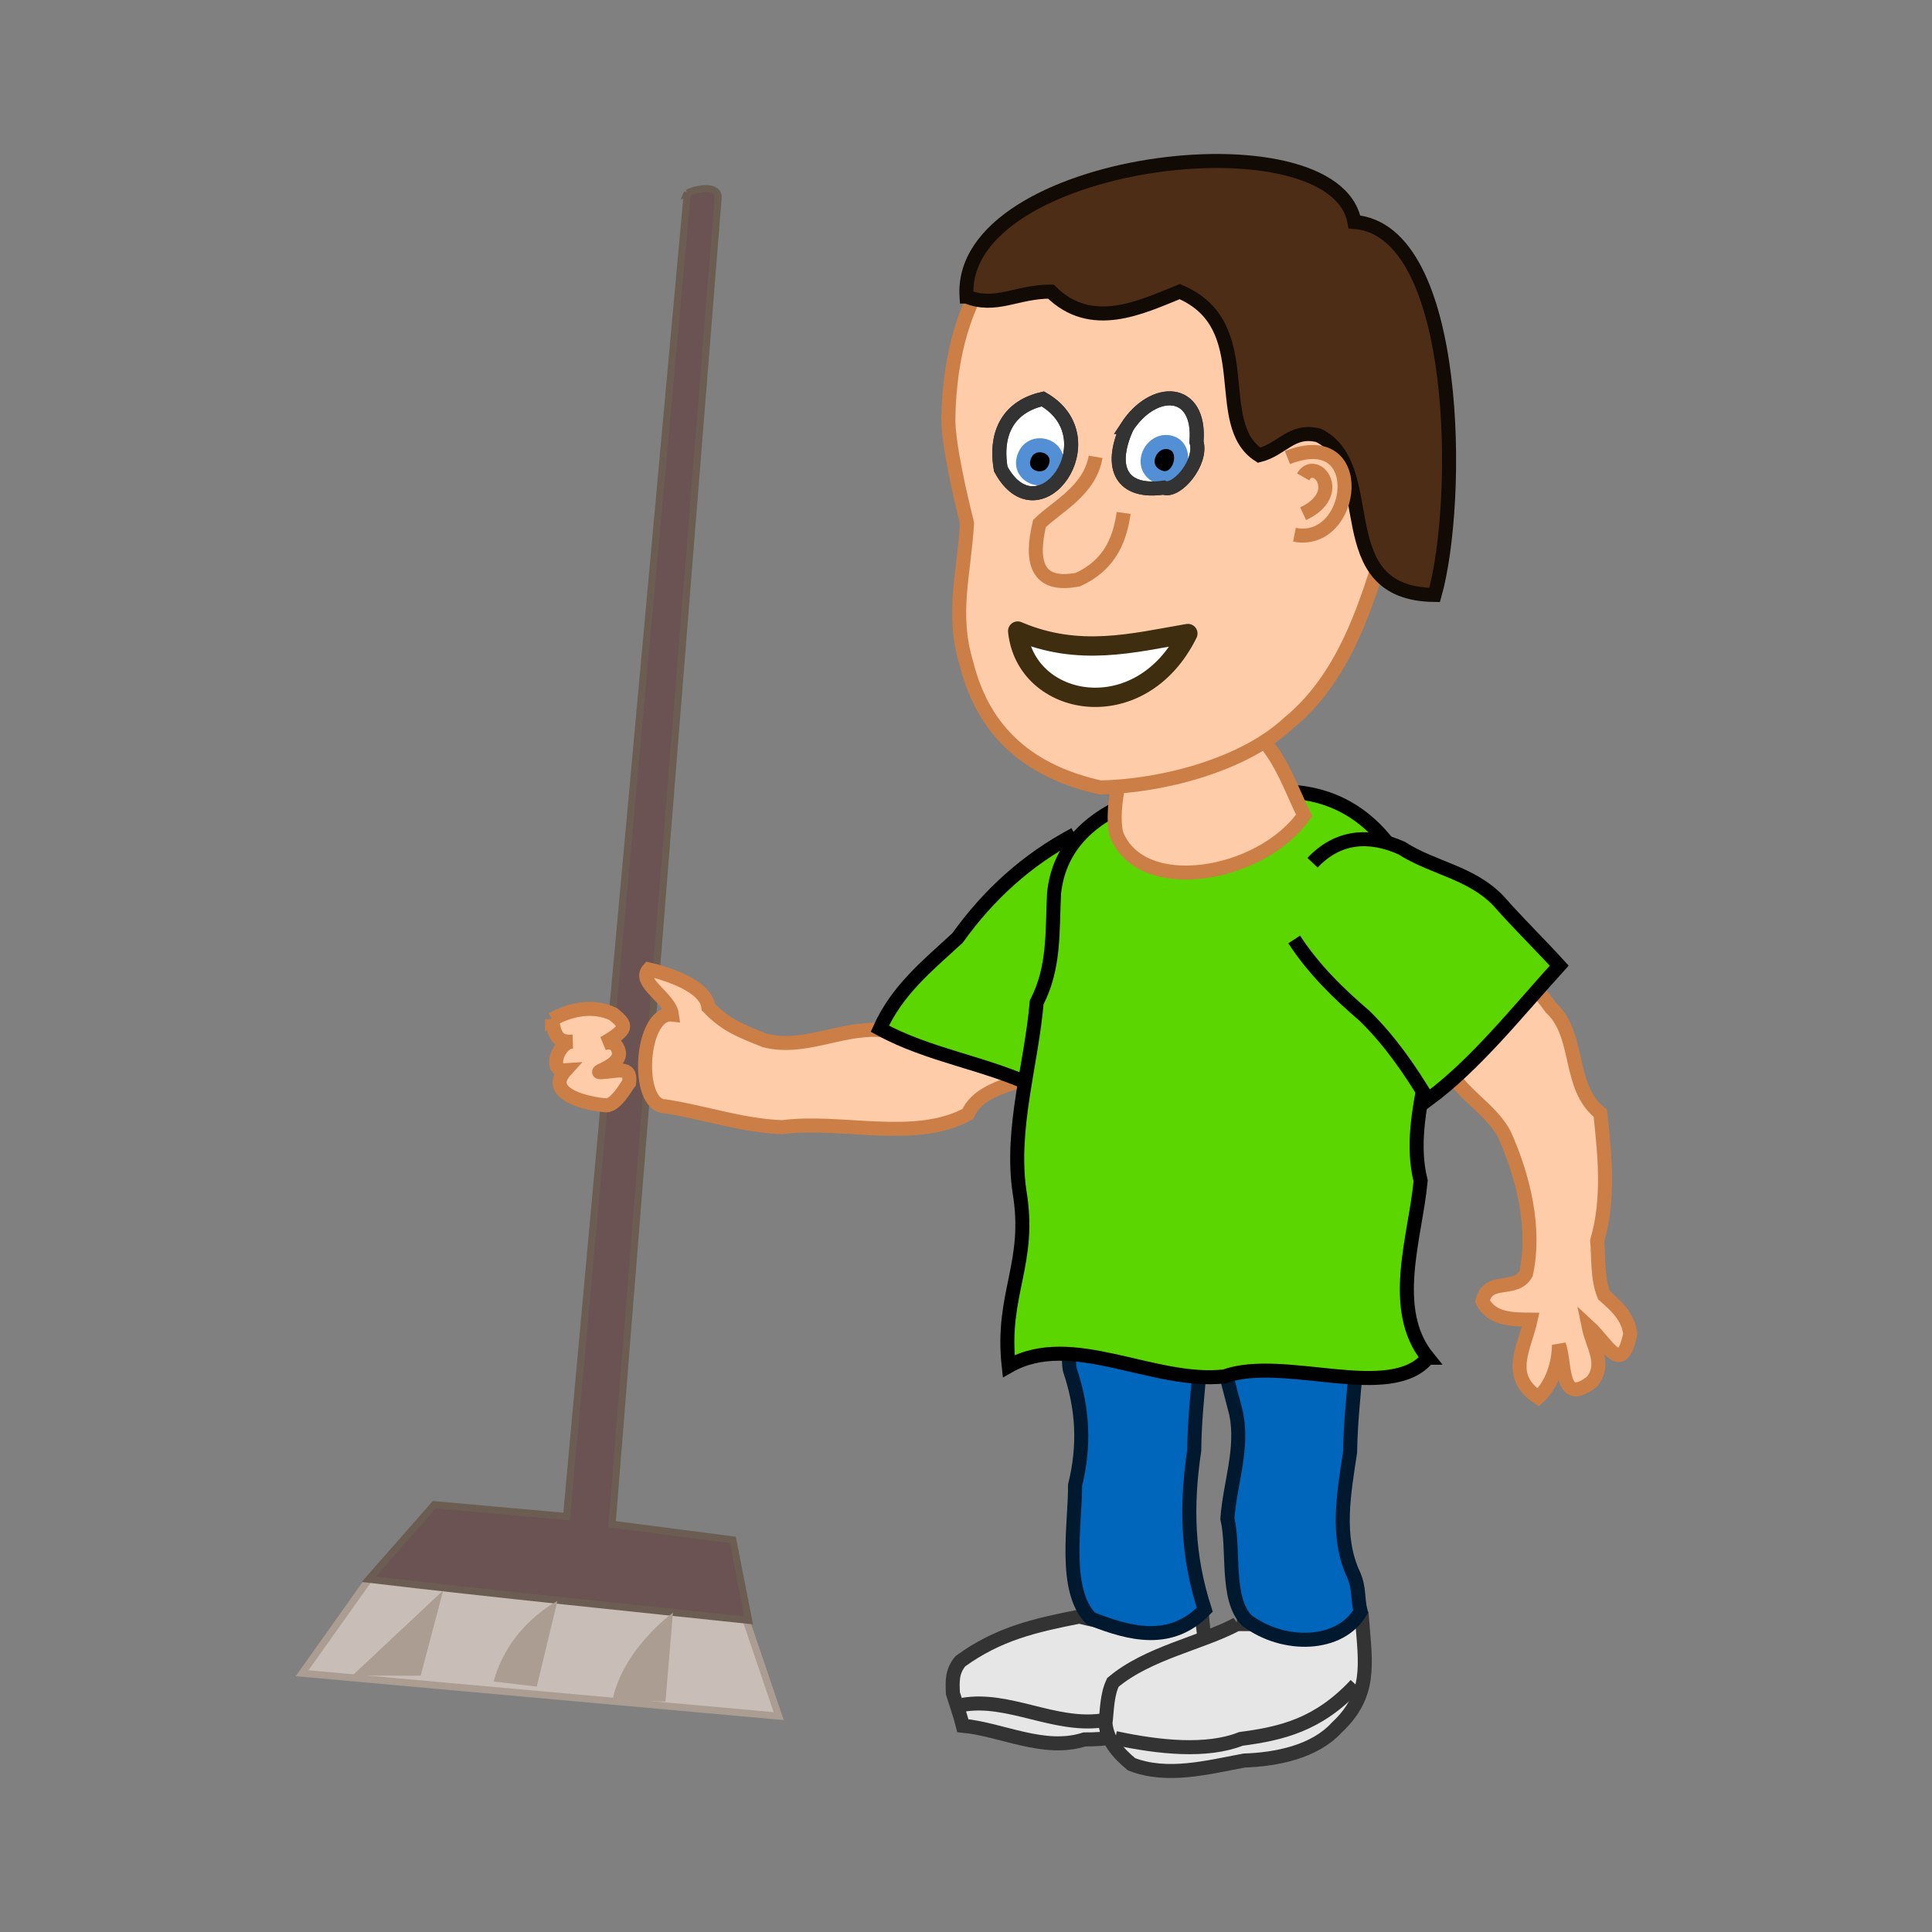 <svg:svg xmlns:dc="http://purl.org/dc/elements/1.1/" xmlns:ns2="http://creativecommons.org/ns#" xmlns:rdf="http://www.w3.org/1999/02/22-rdf-syntax-ns#" xmlns:svg="http://www.w3.org/2000/svg" height="714.071" id="svg2" version="1.1" viewBox="-109.108 -56.899 714.071 714.071" width="714.071">
  <svg:rect x="-109.108" y="-56.899" width="714.071" height="714.071" fill="#808080" stroke="none"/>
  <svg:g id="layer1" transform="translate(-294.36 -351.58)">
    <svg:g id="g4096" transform="translate(-785.91 -186.42)">
      <svg:g id="g3872" transform="matrix(2.524 -.606 .606 2.524 401.27 -315.27)">
        <svg:path d="m140.53 580.41-12.469 10.875 64.562 21.781-1.375-14.969-50.719-17.688z" fill="#c8beb7" id="path3033" stroke="#ac9d93" />
        <svg:path d="m220.73 394.33-17.27 188.55-18.84-1.69l-9.344 10.625c18.038 2.142 38.195 4.171 54.125 5.875l-2.25-11.469-17.196-2.245 15.188-189.08c-0.075-1.472-2.358-1.45-4.418-0.554z" fill="#6c5353" id="rect3027" stroke="#6c5d53" transform="matrix(.972 .233 -.233 .972 107.93 -35.593)" />
        <svg:path d="m181.42 595.23-3.993 12.067-7.264-2.002c3.134-6.715 11.257-10.065 11.257-10.065z" fill="#ac9d93" id="path3865" />
        <svg:path d="m165.81 589.78-5.702 11.159-5.797-2.141c3.996-7.319 11.499-9.018 11.499-9.018z" fill="#ac9d93" id="path3867" />
        <svg:path d="m150.35 584.51c-1.985 3.688-3.969 7.377-5.954 11.065l-9.455-2.295z" fill="#ac9d93" id="path3869" />
      </svg:g>
      <svg:path d="m1370.1 1078.6c-16.462 3.235-30.006 6.329-43.983 16.494-3.111 3.727-2.97 7.323-2.749 11.912 1.23 3.96 2.647 7.839 3.665 11.912 14.265 1.332 30.024 9.877 44.922 5.08 15.647 0.2 31.462-5.279 44.418-14.701 2.993-8.861-0.22-20.876-0.916-30.696-14.43 4.535-30.834 3.8-45.357 0z" fill="#e6e6e6" fill-rule="evenodd" id="path2637" stroke="#333" stroke-width="5.183px" />
      <svg:path d="m1327 1111.2c16.853-2.883 33.699 8.176 51.247 5.827 16.295-0.539 24.751-12.382 36.718-13.157" fill="none" id="path2639" stroke="#333" stroke-width="5.183px" />
      <svg:path d="m1428.3 1081.4c-13.117 7.008-32.859 10.596-45.815 21.533-2.213 4.66-2.123 10.047-2.749 15.119 0.747 6.706 4.693 10.947 9.621 15.119 13.304 5.146 28.139 1.132 41.692-1.375 11.894-0.417 25.92-3.144 34.204-12.213 12.802-11.973 10.655-23.341 9.32-40.016-15.424 1.169-30.809 1.833-46.273 1.833z" fill="#e6e6e6" fill-rule="evenodd" id="path2641" stroke="#333" stroke-width="5.183px" />
      <svg:path d="m1357.6 871.78c-6.33-3.62-37.19-29.597-61.79-10.012-14.524-0.621-27.728 7.499-41.955 3.89-8.744-3.497-14.435-5.571-20.886-12.342-0.832-7.82-15.233-12.365-22.032-13.925-4.344 4.869 7.724 10.407 8.571 16.704-11.641-1.23-13.8 33.916-2.45 33.908 14.545 2.238 28.498 7.209 43.321 7.71 21.535-2.901 49.042 5.818 68.509-4.881 6.12-14.348 35.029-11.065 28.712-21.052z" fill="#fca" fill-rule="evenodd" id="path2647" stroke="#cc7e47" stroke-width="5.183px" />
      <svg:path d="m1368.4 789.48c-17.797 9.431-31.765 22.193-43.358 38.316-11.286 10.363-22.291 19.274-28.696 33.519 18.342 10.072 39.397 12.659 57.911 21.653 16.565-20.659 23.489-47.001 32.077-71.66" fill="#5cd600" fill-rule="evenodd" id="path2593" stroke="#000" stroke-width="5.183px" />
      <svg:path d="m1427.4 966.58c-0.752 4.038-4.611 14.523-3.24 21.382 1.054 5.269 2.632 10.528 3.888 15.55 2.689 13.193-2.311 25.825-3.24 38.876 2.67 11.449-0.708 29.536 7.127 37.58 13.632 10.303 34.546 9.822 42.115-3.24-1.297-5.189-0.31-8.283-2.592-13.606-6.666-14.198-3.509-30.396-1.296-45.355 0.299-19.65 3.978-38.648 3.24-58.313-11.234-4.151-38.911-1.146-46.003 7.127z" fill="#0066bc" fill-rule="evenodd" id="path2633" stroke="#00192e" stroke-width="5.183px" />
      <svg:path d="m1369.8 965.93c-0.752 4.038-4.611 14.523-3.24 21.382 4.89 14.488 5.567 28.022 1.944 42.763 0.083 14.46-4.521 38.614 5.831 49.242 14.75 5.842 29.578 9.565 42.115-3.24-6.456-19.965-6.964-38.168-3.888-58.961 0.15-19.699 3.983-38.511 3.24-58.313-11.234-4.151-38.911-1.146-46.003 7.127z" fill="#0066bc" fill-rule="evenodd" id="path2635" stroke="#00192e" stroke-width="5.183px" />
      <svg:path d="m1498.9 982.91c-14.54-17.941-4.525-44.812-2.67-65.359-6.366-25.694 10.168-53.116 4.712-78.802-2.414-16.098-7.757-30.593-15.846-44.631-9.249-12.508-21.6-19.625-37.3-20.427-20.142 2.95-40.475 0.232-60.476 4.582-14.759 6.422-24.93 17.059-26.573 32.987-0.713 14.378 0.253 27.335-6.414 40.317-2.007 23.073-9.661 46.5-6.414 69.639 4.636 26.919-6.916 37.969-3.934 64.816 23.231-13.3 53.341 6.748 79.718 3.795 22.124-7.909 61.471 9.857 75.196-6.918z" fill="#5cd600" fill-rule="evenodd" id="path2581" stroke="#000" stroke-width="5.183px" />
      <svg:path d="m1527.2 900.41c7.016 15.644 11.633 34.646 7.989 51.476-4.037 7.101-14.139 0.951-16.098 10.197 3.468 6.661 10.784 6.7 17.817 6.76-2.298 10.537-9.309 20.723 2.763 28.735 5.266-4.691 7.633-12.782 7.689-19.396 2.556 7.03 0.185 22.926 12.218 13.566 5.301-6.636 0.226-13.014-1.277-20.419 7.369 6.766 12.122 18.577 15.424 2.695-0.938-6.494-5.121-10.094-9.709-14.217-2.508-6.141-1.957-13.401-2.531-20.093 4.491-15.591 2.855-31.229 1.163-47.155-12.208-9.614-7.299-28.807-18.094-38.817-3.536-4.82-6.779-8.895-11.266-12.474-15.17-0.378-25.595 6.712-28.573 21.463-3.013 19.253 15.542 24.428 22.485 37.679z" fill="#fca" fill-rule="evenodd" id="path2645" stroke="#cc7e47" stroke-width="5.183px" />
      <svg:path d="m1449.5 828.33c7.214 11.039 16.164 19.797 26.058 28.291 9.336 9.165 16.686 19.775 23.354 30.93 17.656-12.983 33.189-32.647 48.536-49.541-7.383-8.117-15.244-15.728-22.495-24.005-10.158-10.54-24.139-11.998-35.752-19.452-12.01-5.391-23.55-4.515-32.912 5.414" fill="#5cd600" fill-rule="evenodd" id="path2585" stroke="#000" stroke-width="5.183px" />
      <svg:path d="m1383.7 789.14c9.012 23.763 53.659 15.93 69.485-6.683-6.314-12.841-10.786-28.264-24.621-34.988-11.75-1.341-23.153 1.925-34.34 5.183-9.01 7.027-12.54 27.462-10.524 36.487z" fill="#fca" fill-rule="evenodd" id="path2619" stroke="#cc7e47" stroke-width="5.183px" />
      <svg:path d="m1398 554.06c-54.17-0.317-75.599 35.424-76.322 81.912 0 9.725 4.495 28.864 6.905 38.504-1.122 18.98-5.824 33.323-0.222 51.85 6.515 26.211 24.121 40.163 49.48 45.815 22.512-0.442 52.767-8.088 69.639-23.824 24.158-19.767 31.43-53.225 40.317-82.467 3.159-27.933-10.393-54.581-18.326-80.635-11.047-28.51-44.46-35.145-71.472-31.154z" fill="#fca" fill-rule="evenodd" id="path2550" stroke="#cc7e47" stroke-width="5.183px" />
      <svg:path d="m1328.4 590.71c-3.341-51.121 136.09-68.001 143.37-27.581 39.168 3.007 39.365 103.34 29.636 137.87-40.409-0.412-19.398-47.228-42.89-58.977-10.009-2.502-13.354 5.171-21.991 7.33-18.295-11.759 0.208-47.937-29.322-60.476-14.419 5.827-32.695 14.82-47.648 0-12.781 0-20.27 6.186-31.154 1.833z" fill="#4d2d15" fill-rule="evenodd" id="path2554" stroke="#120a04" stroke-width="5.183px" />
      <svg:g fill="none" id="g4138" stroke="#cc7e47" stroke-width="5.183px">
        <svg:path d="m1376.1 649.95c-2.154 12.495-14.249 18.312-20.734 24.621-3.313 13.865-1.323 23.812 14.254 20.734 10.885-5.057 15.255-13.446 16.846-24.621" id="path2569" />
        <svg:path d="m1447 650.23c30.392-12.075 25.037 32.936 2.592 28.509" id="path2571" />
        <svg:path d="m1452.8 657.36c4.411-7.739 16.03 6.115 0 13.606" id="path2573" />
      </svg:g>
      <svg:path d="m1347.3 714.34c2.856 28.411 45.456 36.313 62.903 0.909-20.281 3.475-40.228 8.787-62.903-0.909z" fill="#fff" id="path2575" stroke="#3f2d10" stroke-linecap="round" stroke-linejoin="round" stroke-width="7.135" />
      <svg:path d="m1383.4 1123.5c16.215 3.477 33.812 5.276 46.385 0.301 15.112-2 28.591-5.134 42.497-20.002" fill="none" id="path2643" stroke="#333" stroke-width="5.183px" />
      <svg:path d="m1175.2 857.88c0.782 4.601 1.294 8.715 7.553 8.187-4.939-0.1-9.419 11.073-2.559 10.603-8.211 9.048 8.81 12.573 15.092 12.958 3.636 0 7.751-7.655 8.423-8.423 0.793-6.487-4.375-4.048-10.556-3.809-3.211 0 8.181-2.448 6.669-7.854-0.631-2.257-2.072-3.776-5.452-2.86 8.873-5.238 8.725-6.439 3.508-10.746-7.449-3.6-15.765-1.825-22.677 1.944z" fill="#fca" fill-rule="evenodd" id="path2559" stroke="#cc7e47" stroke-width="5.183px" />
      <svg:g id="g4088" stroke-width="5.183px" transform="translate(18.497 .33)">
        <svg:path d="m1369.2 638.57c-7.08 15.542-1.602 24.655 13.56 22.409 4.658 2.051 14.362-9.311 12.134-16.846 1.667-20.237-15.876-20.676-25.695-5.563z" fill="#fff" fill-rule="evenodd" id="path2565" stroke="#333" />
        <svg:path d="m1385.6 644.46c-7.141-2.365-12.816 8.604-5.047 12.384 7.769 3.779 12.188-10.019 5.047-12.384z" fill-rule="evenodd" id="path2577" stroke="#538fd5" />
        <svg:path d="m1338.1 628.2c-12.2 2.74-17.926 12.058-15.55 25.917 14.085 26.01 40.871-11.413 15.55-25.917z" fill="#fff" fill-rule="evenodd" id="path2567" stroke="#333" />
        <svg:path d="m1331.2 649.58c-2.756 7.742 8.711 11.446 11.546 3.76 2.834-7.686-8.79-11.501-11.546-3.76z" fill-rule="evenodd" id="path2579" stroke="#538fd5" />
        <svg:path d="m1369.2 638.57c-7.08 15.542-1.602 24.655 13.56 22.409 4.658 2.051 14.362-9.311 12.134-16.846 1.667-20.237-15.876-20.676-25.695-5.563z" fill="none" id="path4084" stroke="#333" />
        <svg:path d="m1338.1 628.2c-12.2 2.74-17.926 12.058-15.55 25.917 14.085 26.01 40.871-11.413 15.55-25.917z" fill="none" id="path4086" stroke="#333" />
      </svg:g>
    </svg:g>
  </svg:g>
</svg:svg>